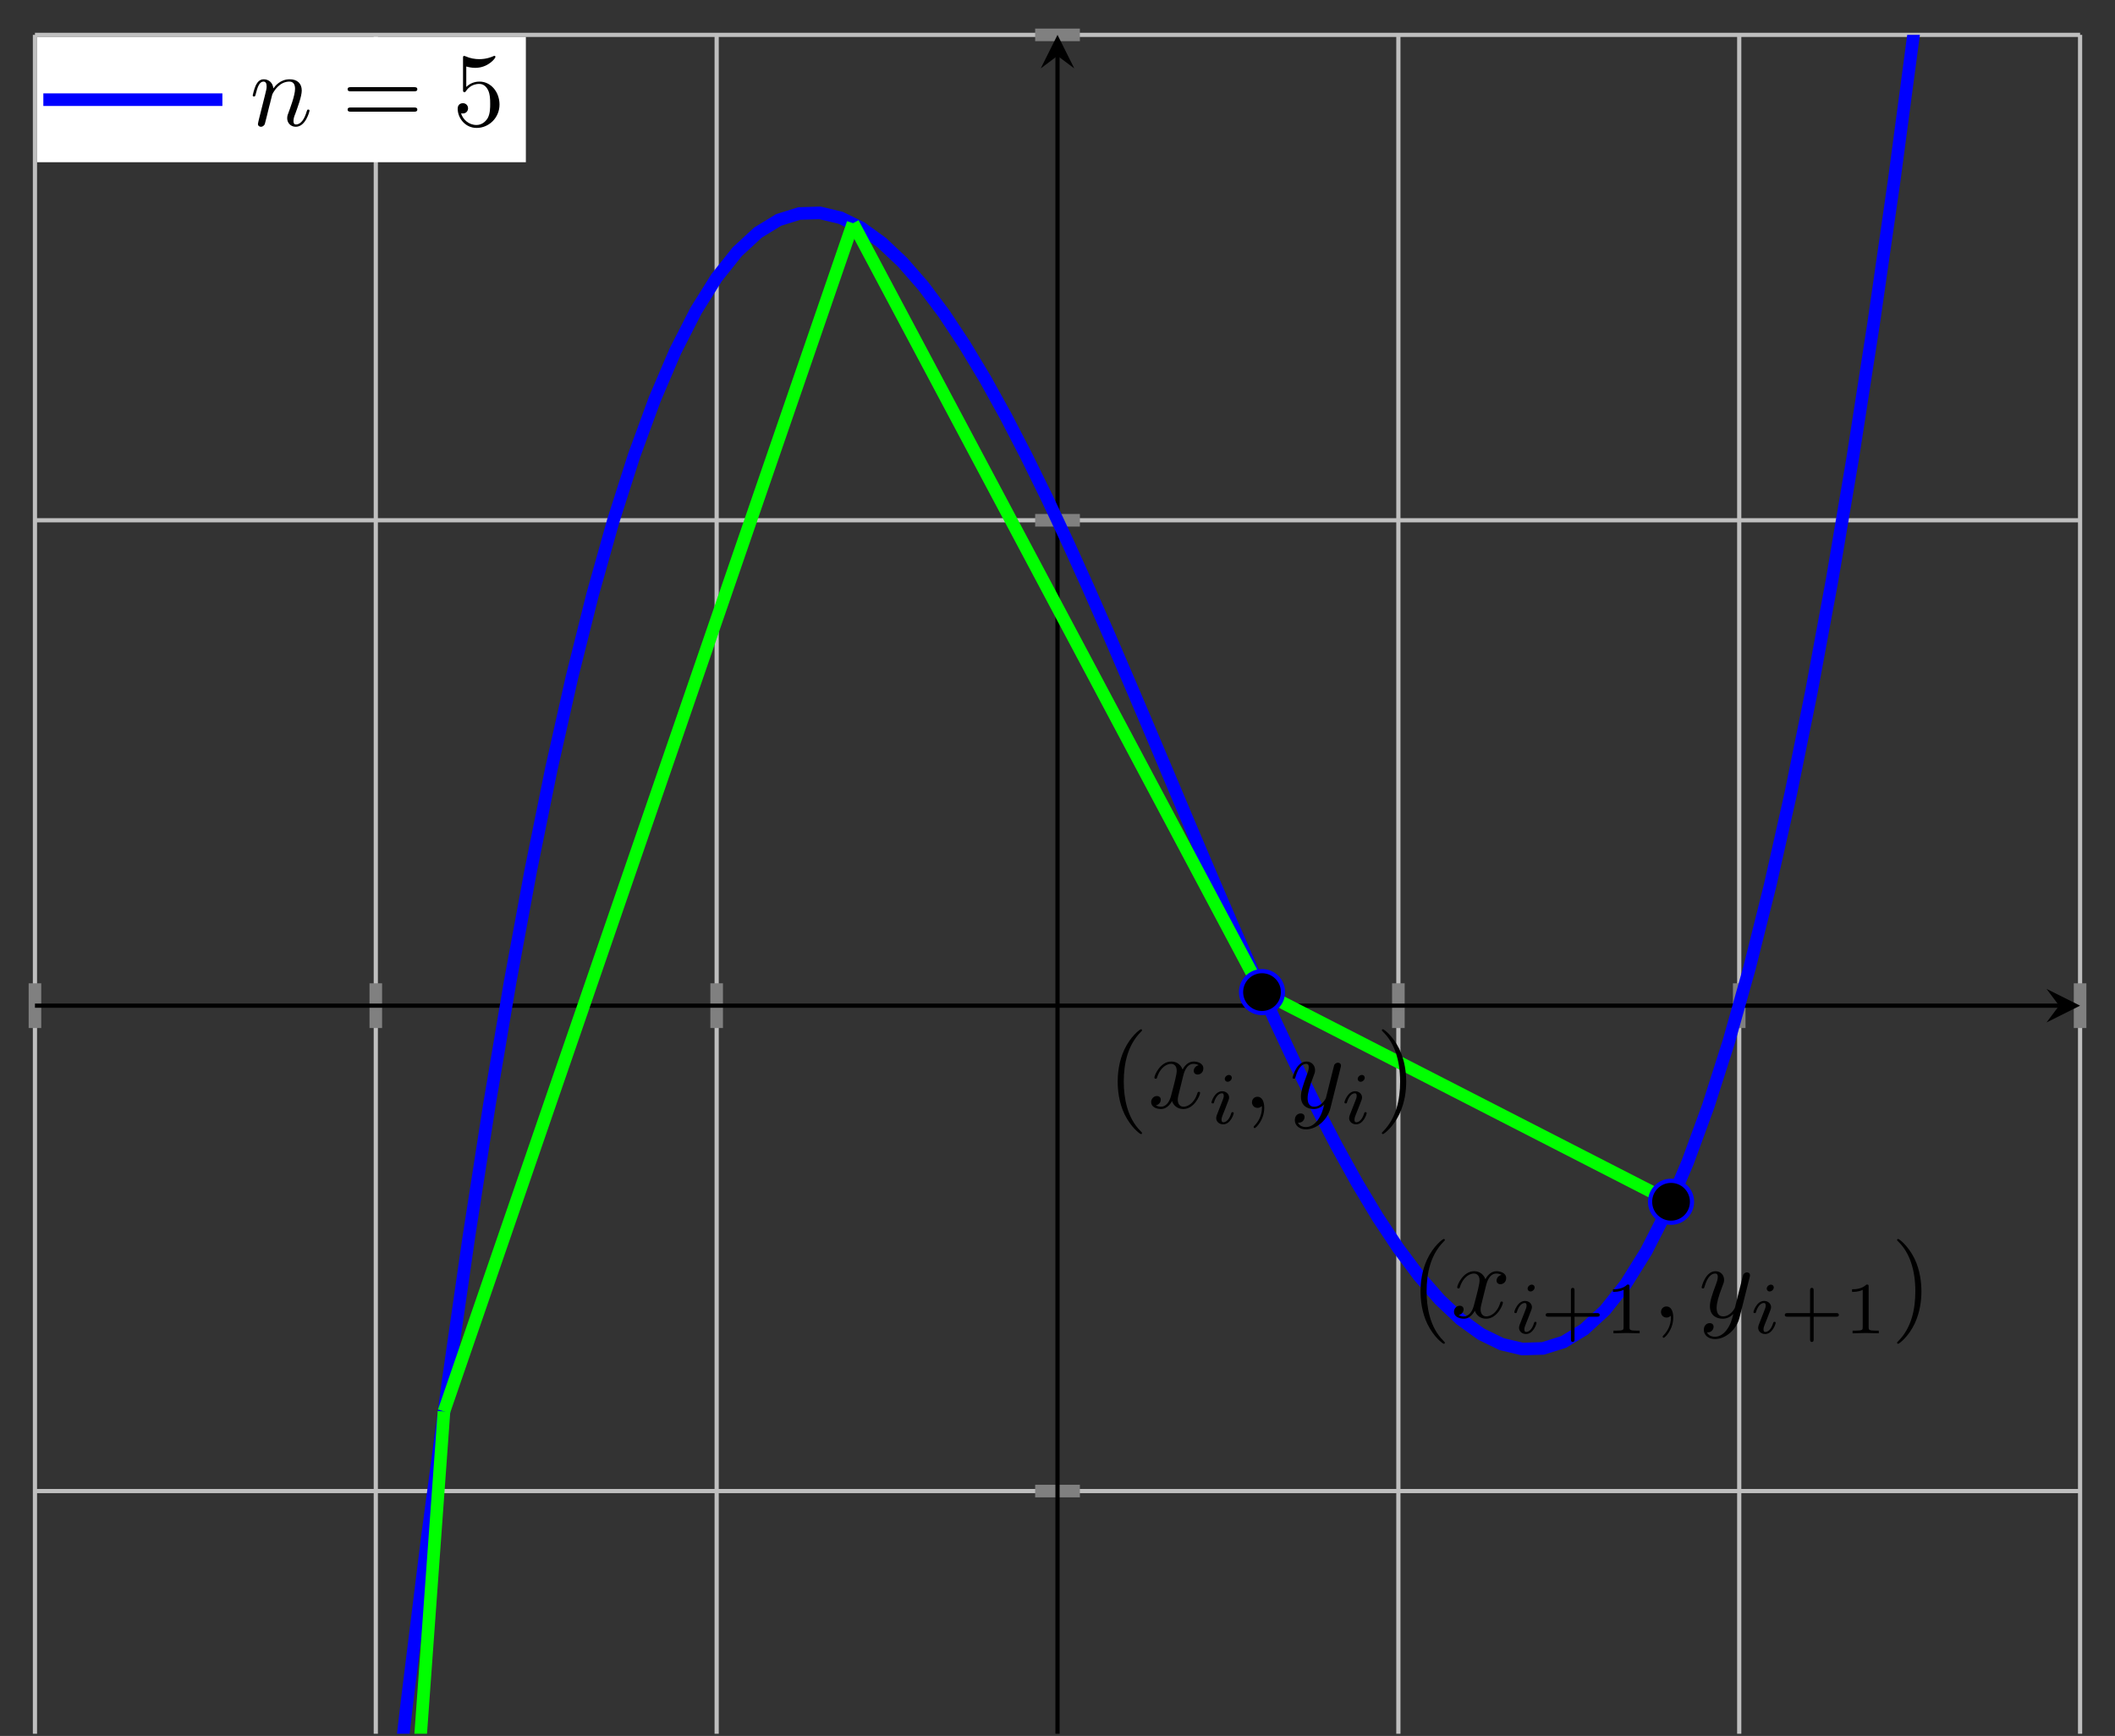 <?xml version='1.0' encoding='UTF-8'?>
<!-- This file was generated by dvisvgm 3.2.2 -->
<svg version='1.1' xmlns='http://www.w3.org/2000/svg' xmlns:xlink='http://www.w3.org/1999/xlink' width='301.366pt' height='247.353pt' viewBox='0 -164.902 200.911 164.902'>
<rect x="0" y="-164.902" width="200.911" height="164.902" fill="#333333" stroke="none"/>
<defs>
<clipPath id='clip1'>
<path d='M3.32 .207H197.594V161.59H3.32Z'/>
</clipPath>
</defs>
<g id='page1'>
<g transform='matrix(1 0 0 -1 0 0)'>
<path d='M3.32 .207V161.59M35.699 .207V161.59M68.078 .207V161.59M132.836 .207V161.59M165.215 .207V161.59M197.594 .207V161.59' stroke='#bfbfbf' fill='none' stroke-width='.399' stroke-miterlimit='10'/>
<path d='M3.32 23.262H197.594M3.32 115.48H197.594M3.32 161.59H197.594' stroke='#bfbfbf' fill='none' stroke-width='.399' stroke-miterlimit='10'/>
<path d='M3.32 67.246V71.496M35.699 67.246V71.496M68.078 67.246V71.496M132.836 67.246V71.496M165.215 67.246V71.496M197.594 67.246V71.496' stroke='#808080' fill='none' stroke-width='1.196' stroke-miterlimit='10'/>
<path d='M98.332 23.262H102.582M98.332 115.48H102.582M98.332 161.59H102.582' stroke='#808080' fill='none' stroke-width='1.196' stroke-miterlimit='10'/>
<path d='M3.32 69.371H195.602' stroke='#000' fill='none' stroke-width='.399' stroke-miterlimit='10'/>
<path d='M197.594 69.371L194.407 70.965L195.602 69.371L194.407 67.777'/>
<path d='M100.457 .207V159.598' stroke='#000' fill='none' stroke-width='.399' stroke-miterlimit='10'/>
<path d='M100.457 161.59L98.863 158.403L100.457 159.598L102.051 158.403'/>
<path d='M3.32-507L5.285-465.926L7.246-426.512L9.207-388.73L11.172-352.551L13.133-317.941L15.094-284.871L17.059-253.309L19.02-223.227L20.98-194.59L22.945-167.371L24.906-141.539L26.867-117.059L28.832-93.906L30.793-72.047L32.758-51.445L34.719-32.078L36.68-13.914L38.645 3.082L40.605 18.937L42.566 33.684L44.531 47.355L46.492 59.977L48.453 71.586L50.418 82.207L52.379 91.871L54.344 100.617L56.305 108.465L58.266 115.453L60.23 121.609L62.191 126.965L64.152 131.551L66.117 135.398L68.078 138.535L70.039 140.996L72.004 142.809L73.965 144.008L75.93 144.621L77.891 144.68L79.852 144.215L81.816 143.258L83.777 141.84L85.738 139.988L87.703 137.738L89.664 135.121L91.625 132.16L93.59 128.895L95.551 125.352L97.512 121.559L99.477 117.555L101.438 113.363L103.402 109.02L105.363 104.551L107.324 99.992L109.289 95.371L111.25 90.719L113.211 86.066L115.176 81.445L117.137 76.883L119.098 72.414L121.063 68.07L123.023 63.883L124.988 59.875L126.949 56.086L128.91 52.543L130.875 49.273L132.836 46.316L134.797 43.695L136.762 41.445L138.723 39.594L140.684 38.176L142.648 37.219L144.609 36.754L146.57 36.812L148.535 37.426L150.496 38.625L152.461 40.437L154.422 42.898L156.383 46.039L158.348 49.887L160.309 54.473L162.27 59.828L164.234 65.984L166.195 72.969L168.156 80.82L170.121 89.562L172.082 99.23L174.047 109.852L176.008 121.457L177.969 134.082L179.934 147.75L181.895 162.496L183.855 178.355L185.82 195.348L187.781 213.516L189.742 232.883L191.707 253.48L193.668 275.34L195.629 298.496L197.594 322.973' stroke='#00f' fill='none' stroke-width='1.196' stroke-miterlimit='10' clip-path='url(#clip1)'/>
<path d='M3.32-507L42.176 30.824' stroke='#0f0' fill='none' stroke-width='1.196' stroke-miterlimit='10' clip-path='url(#clip1)'/>
<path d='M42.176 30.824L81.031 143.699' stroke='#0f0' fill='none' stroke-width='1.196' stroke-miterlimit='10' clip-path='url(#clip1)'/>
<path d='M81.031 143.699L119.883 70.66' stroke='#0f0' fill='none' stroke-width='1.196' stroke-miterlimit='10' clip-path='url(#clip1)'/>
<path d='M119.883 70.66L158.738 50.742' stroke='#0f0' fill='none' stroke-width='1.196' stroke-miterlimit='10' clip-path='url(#clip1)'/>
<path d='M108.484 57.272C108.484 57.302 108.484 57.322 108.315 57.491C107.07 58.746 106.751 60.628 106.751 62.152C106.751 63.884 107.13 65.617 108.355 66.862C108.484 66.981 108.484 67.001 108.484 67.031C108.484 67.101 108.445 67.131 108.385 67.131C108.285 67.131 107.389 66.454 106.801 65.189C106.293 64.094 106.174 62.988 106.174 62.152C106.174 61.375 106.283 60.17 106.831 59.044C107.429 57.82 108.285 57.172 108.385 57.172C108.445 57.172 108.484 57.202 108.484 57.272Z' clip-path='url(#clip1)'/>
<path d='M112.388 62.669C112.448 62.928 112.677 63.844 113.374 63.844C113.424 63.844 113.663 63.844 113.872 63.715C113.593 63.665 113.394 63.416 113.394 63.177C113.394 63.018 113.504 62.829 113.772 62.829C113.991 62.829 114.31 63.008 114.31 63.406C114.31 63.924 113.723 64.064 113.384 64.064C112.806 64.064 112.458 63.536 112.338 63.307C112.09 63.964 111.552 64.064 111.263 64.064C110.227 64.064 109.66 62.779 109.66 62.53C109.66 62.43 109.759 62.43 109.779 62.43C109.859 62.43 109.889 62.45 109.909 62.54C110.247 63.596 110.904 63.844 111.243 63.844C111.432 63.844 111.781 63.755 111.781 63.177C111.781 62.869 111.611 62.201 111.243 60.807C111.084 60.19 110.735 59.772 110.297 59.772C110.237 59.772 110.008 59.772 109.799 59.901C110.048 59.951 110.267 60.16 110.267 60.439C110.267 60.708 110.048 60.787 109.899 60.787C109.6 60.787 109.351 60.528 109.351 60.21C109.351 59.752 109.849 59.552 110.287 59.552C110.944 59.552 111.303 60.249 111.333 60.309C111.452 59.941 111.81 59.552 112.408 59.552C113.434 59.552 114.001 60.837 114.001 61.086C114.001 61.186 113.912 61.186 113.882 61.186C113.792 61.186 113.772 61.146 113.752 61.076C113.424 60.01 112.747 59.772 112.428 59.772C112.04 59.772 111.88 60.09 111.88 60.429C111.88 60.648 111.94 60.867 112.05 61.305L112.388 62.669Z' clip-path='url(#clip1)'/>
<path d='M117.015 62.525C117.015 62.636 116.931 62.79 116.736 62.79C116.548 62.79 116.345 62.609 116.345 62.406C116.345 62.288 116.436 62.142 116.624 62.142C116.826 62.142 117.015 62.337 117.015 62.525ZM115.593 58.984C115.565 58.893 115.53 58.809 115.53 58.691C115.53 58.363 115.809 58.098 116.192 58.098C116.889 58.098 117.196 59.06 117.196 59.165C117.196 59.255 117.105 59.255 117.084 59.255C116.987 59.255 116.98 59.214 116.952 59.137C116.792 58.579 116.485 58.294 116.213 58.294C116.074 58.294 116.039 58.384 116.039 58.537C116.039 58.698 116.088 58.83 116.15 58.984C116.22 59.172 116.297 59.36 116.373 59.541C116.436 59.709 116.687 60.343 116.715 60.427C116.736 60.496 116.757 60.58 116.757 60.65C116.757 60.977 116.478 61.242 116.094 61.242C115.404 61.242 115.084 60.294 115.084 60.176C115.084 60.085 115.181 60.085 115.202 60.085C115.3 60.085 115.307 60.12 115.328 60.197C115.509 60.796 115.816 61.047 116.074 61.047C116.185 61.047 116.248 60.991 116.248 60.803C116.248 60.643 116.206 60.538 116.032 60.106L115.593 58.984Z' clip-path='url(#clip1)'/>
<path d='M120.095 59.672C120.095 60.329 119.846 60.718 119.457 60.718C119.129 60.718 118.93 60.469 118.93 60.19C118.93 59.921 119.129 59.662 119.457 59.662C119.577 59.662 119.706 59.702 119.806 59.791C119.836 59.811 119.846 59.821 119.856 59.821S119.876 59.811 119.876 59.672C119.876 58.935 119.527 58.338 119.198 58.009C119.089 57.899 119.089 57.879 119.089 57.849C119.089 57.78 119.139 57.74 119.188 57.74C119.298 57.74 120.095 58.507 120.095 59.672Z' clip-path='url(#clip1)'/>
<path d='M127.342 63.456C127.382 63.596 127.382 63.615 127.382 63.685C127.382 63.864 127.243 63.954 127.093 63.954C126.994 63.954 126.834 63.894 126.745 63.745C126.725 63.695 126.645 63.386 126.605 63.207C126.536 62.948 126.466 62.679 126.406 62.41L125.958 60.618C125.918 60.469 125.49 59.772 124.833 59.772C124.325 59.772 124.215 60.21 124.215 60.578C124.215 61.036 124.385 61.654 124.723 62.53C124.882 62.938 124.922 63.048 124.922 63.247C124.922 63.695 124.604 64.064 124.106 64.064C123.16 64.064 122.791 62.62 122.791 62.53C122.791 62.43 122.891 62.43 122.911 62.43C123.01 62.43 123.02 62.45 123.07 62.61C123.339 63.546 123.737 63.844 124.076 63.844C124.156 63.844 124.325 63.844 124.325 63.526C124.325 63.277 124.225 63.018 124.156 62.829C123.757 61.773 123.578 61.205 123.578 60.738C123.578 59.851 124.205 59.552 124.793 59.552C125.181 59.552 125.52 59.722 125.799 60C125.669 59.483 125.55 58.995 125.151 58.467C124.892 58.128 124.514 57.839 124.056 57.839C123.916 57.839 123.468 57.869 123.299 58.258C123.458 58.258 123.588 58.258 123.727 58.377C123.827 58.467 123.926 58.596 123.926 58.786C123.926 59.094 123.658 59.134 123.558 59.134C123.329 59.134 123 58.975 123 58.487C123 57.989 123.439 57.62 124.056 57.62C125.082 57.62 126.107 58.527 126.386 59.652L127.342 63.456Z' clip-path='url(#clip1)'/>
<path d='M129.644 62.525C129.644 62.636 129.56 62.79 129.365 62.79C129.177 62.79 128.974 62.609 128.974 62.406C128.974 62.288 129.065 62.142 129.253 62.142C129.455 62.142 129.644 62.337 129.644 62.525ZM128.222 58.984C128.194 58.893 128.159 58.809 128.159 58.691C128.159 58.363 128.438 58.098 128.821 58.098C129.518 58.098 129.825 59.06 129.825 59.165C129.825 59.255 129.734 59.255 129.713 59.255C129.616 59.255 129.609 59.214 129.581 59.137C129.421 58.579 129.114 58.294 128.842 58.294C128.703 58.294 128.668 58.384 128.668 58.537C128.668 58.698 128.717 58.83 128.779 58.984C128.849 59.172 128.926 59.36 129.002 59.541C129.065 59.709 129.316 60.343 129.344 60.427C129.365 60.496 129.386 60.58 129.386 60.65C129.386 60.977 129.107 61.242 128.723 61.242C128.033 61.242 127.713 60.294 127.713 60.176C127.713 60.085 127.81 60.085 127.831 60.085C127.929 60.085 127.936 60.12 127.957 60.197C128.138 60.796 128.445 61.047 128.703 61.047C128.814 61.047 128.877 60.991 128.877 60.803C128.877 60.643 128.835 60.538 128.661 60.106L128.222 58.984Z' clip-path='url(#clip1)'/>
<path d='M133.58 62.152C133.58 62.928 133.47 64.133 132.923 65.259C132.325 66.484 131.469 67.131 131.369 67.131C131.31 67.131 131.27 67.091 131.27 67.031C131.27 67.001 131.27 66.981 131.459 66.802C132.435 65.816 133.002 64.233 133.002 62.152C133.002 60.449 132.634 58.696 131.399 57.441C131.27 57.322 131.27 57.302 131.27 57.272C131.27 57.212 131.31 57.172 131.369 57.172C131.469 57.172 132.365 57.849 132.953 59.114C133.46 60.21 133.58 61.315 133.58 62.152Z' clip-path='url(#clip1)'/>
<path d='M137.251 37.353C137.251 37.383 137.251 37.403 137.082 37.572C135.837 38.827 135.518 40.709 135.518 42.233C135.518 43.965 135.897 45.698 137.122 46.943C137.251 47.062 137.251 47.082 137.251 47.112C137.251 47.182 137.212 47.212 137.152 47.212C137.052 47.212 136.156 46.535 135.568 45.27C135.06 44.175 134.941 43.069 134.941 42.233C134.941 41.456 135.05 40.251 135.598 39.125C136.196 37.901 137.052 37.253 137.152 37.253C137.212 37.253 137.251 37.283 137.251 37.353Z' clip-path='url(#clip1)'/>
<path d='M141.155 42.75C141.215 43.009 141.444 43.925 142.141 43.925C142.191 43.925 142.43 43.925 142.639 43.796C142.36 43.746 142.161 43.497 142.161 43.258C142.161 43.099 142.271 42.91 142.539 42.91C142.758 42.91 143.077 43.089 143.077 43.487C143.077 44.005 142.49 44.145 142.151 44.145C141.573 44.145 141.225 43.617 141.105 43.388C140.856 44.045 140.319 44.145 140.03 44.145C138.994 44.145 138.426 42.86 138.426 42.611C138.426 42.511 138.526 42.511 138.546 42.511C138.626 42.511 138.656 42.531 138.676 42.621C139.014 43.677 139.671 43.925 140.01 43.925C140.199 43.925 140.548 43.836 140.548 43.258C140.548 42.95 140.378 42.282 140.01 40.888C139.851 40.271 139.502 39.853 139.064 39.853C139.004 39.853 138.775 39.853 138.566 39.982C138.815 40.032 139.034 40.241 139.034 40.52C139.034 40.789 138.815 40.868 138.666 40.868C138.367 40.868 138.118 40.609 138.118 40.291C138.118 39.833 138.616 39.633 139.054 39.633C139.711 39.633 140.07 40.33 140.1 40.39C140.219 40.022 140.577 39.633 141.175 39.633C142.201 39.633 142.768 40.918 142.768 41.167C142.768 41.267 142.679 41.267 142.649 41.267C142.559 41.267 142.539 41.227 142.519 41.157C142.191 40.091 141.514 39.853 141.195 39.853C140.806 39.853 140.647 40.171 140.647 40.51C140.647 40.729 140.707 40.948 140.816 41.386L141.155 42.75Z' clip-path='url(#clip1)'/>
<path d='M145.782 42.606C145.782 42.717 145.698 42.871 145.503 42.871C145.315 42.871 145.112 42.69 145.112 42.487C145.112 42.369 145.203 42.223 145.391 42.223C145.593 42.223 145.782 42.418 145.782 42.606ZM144.36 39.065C144.332 38.974 144.297 38.89 144.297 38.772C144.297 38.444 144.576 38.179 144.959 38.179C145.656 38.179 145.963 39.141 145.963 39.246C145.963 39.337 145.872 39.337 145.851 39.337C145.754 39.337 145.747 39.295 145.719 39.218C145.559 38.66 145.252 38.375 144.98 38.375C144.841 38.375 144.806 38.465 144.806 38.618C144.806 38.779 144.855 38.911 144.917 39.065C144.987 39.253 145.064 39.441 145.14 39.622C145.203 39.79 145.454 40.424 145.482 40.508C145.503 40.577 145.524 40.661 145.524 40.731C145.524 41.058 145.245 41.323 144.861 41.323C144.171 41.323 143.851 40.375 143.851 40.257C143.851 40.166 143.948 40.166 143.969 40.166C144.067 40.166 144.074 40.201 144.095 40.278C144.276 40.877 144.583 41.128 144.841 41.128C144.952 41.128 145.015 41.072 145.015 40.884C145.015 40.724 144.973 40.619 144.799 40.187L144.36 39.065Z' clip-path='url(#clip1)'/>
<path d='M149.57 39.825H151.703C151.794 39.825 151.961 39.825 151.961 39.992C151.961 40.166 151.8 40.166 151.703 40.166H149.57V42.306C149.57 42.397 149.57 42.564 149.402 42.564C149.228 42.564 149.228 42.404 149.228 42.306V40.166H147.088C146.997 40.166 146.83 40.166 146.83 39.999C146.83 39.825 146.99 39.825 147.088 39.825H149.228V37.684C149.228 37.594 149.228 37.427 149.395 37.427C149.57 37.427 149.57 37.587 149.57 37.684V39.825ZM154.793 42.683C154.793 42.871 154.78 42.878 154.584 42.878C154.138 42.439 153.504 42.432 153.218 42.432V42.181C153.385 42.181 153.845 42.181 154.229 42.376V38.821C154.229 38.591 154.229 38.5 153.531 38.5H153.267V38.249C153.392 38.256 154.25 38.277 154.508 38.277C154.724 38.277 155.602 38.256 155.756 38.249V38.5H155.491C154.793 38.5 154.793 38.591 154.793 38.821V42.683Z' clip-path='url(#clip1)'/>
<path d='M158.949 39.753C158.949 40.41 158.699 40.799 158.311 40.799C157.983 40.799 157.784 40.55 157.784 40.271C157.784 40.002 157.983 39.743 158.311 39.743C158.431 39.743 158.56 39.783 158.66 39.872C158.689 39.892 158.699 39.902 158.709 39.902S158.729 39.892 158.729 39.753C158.729 39.016 158.381 38.419 158.052 38.09C157.943 37.98 157.943 37.96 157.943 37.93C157.943 37.861 157.993 37.821 158.042 37.821C158.152 37.821 158.949 38.588 158.949 39.753Z' clip-path='url(#clip1)'/>
<path d='M166.196 43.537C166.236 43.677 166.236 43.696 166.236 43.766C166.236 43.945 166.097 44.035 165.947 44.035C165.848 44.035 165.688 43.975 165.599 43.826C165.579 43.776 165.499 43.467 165.459 43.288C165.389 43.029 165.32 42.76 165.26 42.491L164.812 40.699C164.772 40.55 164.344 39.853 163.687 39.853C163.179 39.853 163.069 40.291 163.069 40.659C163.069 41.117 163.239 41.735 163.577 42.611C163.736 43.019 163.776 43.129 163.776 43.328C163.776 43.776 163.458 44.145 162.96 44.145C162.014 44.145 161.645 42.701 161.645 42.611C161.645 42.511 161.745 42.511 161.765 42.511C161.864 42.511 161.874 42.531 161.924 42.691C162.193 43.627 162.591 43.925 162.93 43.925C163.009 43.925 163.179 43.925 163.179 43.607C163.179 43.358 163.079 43.099 163.009 42.91C162.611 41.854 162.432 41.286 162.432 40.819C162.432 39.932 163.059 39.633 163.647 39.633C164.035 39.633 164.374 39.803 164.653 40.081C164.523 39.564 164.404 39.076 164.005 38.548C163.746 38.209 163.368 37.92 162.91 37.92C162.77 37.92 162.322 37.95 162.153 38.339C162.312 38.339 162.442 38.339 162.581 38.458C162.681 38.548 162.78 38.677 162.78 38.867C162.78 39.175 162.512 39.215 162.412 39.215C162.183 39.215 161.854 39.056 161.854 38.568C161.854 38.07 162.293 37.701 162.91 37.701C163.936 37.701 164.961 38.608 165.24 39.733L166.196 43.537Z' clip-path='url(#clip1)'/>
<path d='M168.498 42.606C168.498 42.717 168.414 42.871 168.219 42.871C168.031 42.871 167.828 42.69 167.828 42.487C167.828 42.369 167.919 42.223 168.107 42.223C168.309 42.223 168.498 42.418 168.498 42.606ZM167.076 39.065C167.048 38.974 167.013 38.89 167.013 38.772C167.013 38.444 167.292 38.179 167.675 38.179C168.372 38.179 168.679 39.141 168.679 39.246C168.679 39.337 168.588 39.337 168.567 39.337C168.47 39.337 168.463 39.295 168.435 39.218C168.275 38.66 167.968 38.375 167.696 38.375C167.556 38.375 167.522 38.465 167.522 38.618C167.522 38.779 167.571 38.911 167.633 39.065C167.703 39.253 167.78 39.441 167.856 39.622C167.919 39.79 168.17 40.424 168.198 40.508C168.219 40.577 168.24 40.661 168.24 40.731C168.24 41.058 167.961 41.323 167.577 41.323C166.887 41.323 166.566 40.375 166.566 40.257C166.566 40.166 166.664 40.166 166.685 40.166C166.783 40.166 166.79 40.201 166.811 40.278C166.992 40.877 167.299 41.128 167.556 41.128C167.668 41.128 167.731 41.072 167.731 40.884C167.731 40.724 167.689 40.619 167.515 40.187L167.076 39.065Z' clip-path='url(#clip1)'/>
<path d='M172.286 39.825H174.419C174.51 39.825 174.677 39.825 174.677 39.992C174.677 40.166 174.516 40.166 174.419 40.166H172.286V42.306C172.286 42.397 172.286 42.564 172.118 42.564C171.944 42.564 171.944 42.404 171.944 42.306V40.166H169.804C169.713 40.166 169.546 40.166 169.546 39.999C169.546 39.825 169.706 39.825 169.804 39.825H171.944V37.684C171.944 37.594 171.944 37.427 172.111 37.427C172.286 37.427 172.286 37.587 172.286 37.684V39.825ZM177.509 42.683C177.509 42.871 177.496 42.878 177.3 42.878C176.854 42.439 176.22 42.432 175.934 42.432V42.181C176.101 42.181 176.561 42.181 176.945 42.376V38.821C176.945 38.591 176.945 38.5 176.247 38.5H175.983V38.249C176.108 38.256 176.966 38.277 177.224 38.277C177.44 38.277 178.318 38.256 178.472 38.249V38.5H178.207C177.509 38.5 177.509 38.591 177.509 38.821V42.683Z' clip-path='url(#clip1)'/>
<path d='M182.522 42.233C182.522 43.009 182.412 44.214 181.865 45.34C181.267 46.565 180.411 47.212 180.311 47.212C180.252 47.212 180.212 47.172 180.212 47.112C180.212 47.082 180.212 47.062 180.401 46.883C181.377 45.897 181.944 44.314 181.944 42.233C181.944 40.53 181.576 38.777 180.341 37.522C180.212 37.403 180.212 37.383 180.212 37.353C180.212 37.293 180.252 37.253 180.311 37.253C180.411 37.253 181.307 37.93 181.895 39.195C182.402 40.291 182.522 41.396 182.522 42.233Z' clip-path='url(#clip1)'/>
<path d='M121.875 70.66C121.875 71.762 120.984 72.652 119.883 72.652C118.785 72.652 117.891 71.762 117.891 70.66C117.891 69.562 118.785 68.668 119.883 68.668C120.984 68.668 121.875 69.562 121.875 70.66Z'/>
<path d='M121.875 70.66C121.875 71.762 120.984 72.652 119.883 72.652C118.785 72.652 117.891 71.762 117.891 70.66C117.891 69.562 118.785 68.668 119.883 68.668C120.984 68.668 121.875 69.562 121.875 70.66Z' stroke='#00f' fill='none' stroke-width='.399' stroke-miterlimit='10'/>
<path d='M160.73 50.742C160.73 51.844 159.84 52.734 158.738 52.734C157.637 52.734 156.746 51.844 156.746 50.742C156.746 49.641 157.637 48.75 158.738 48.75C159.84 48.75 160.73 49.641 160.73 50.742Z'/>
<path d='M160.73 50.742C160.73 51.844 159.84 52.734 158.738 52.734C157.637 52.734 156.746 51.844 156.746 50.742C156.746 49.641 157.637 48.75 158.738 48.75C159.84 48.75 160.73 49.641 160.73 50.742Z' stroke='#00f' fill='none' stroke-width='.399' stroke-miterlimit='10'/>
<path d='M3.52 149.492H49.953V161.391H3.52Z' fill='#fff'/>
<path d='M4.117 155.434H12.621H21.125' stroke='#00f' fill='none' stroke-width='1.196' stroke-miterlimit='10'/>
<path d='M24.592 153.556C24.563 153.407 24.503 153.178 24.503 153.128C24.503 152.949 24.642 152.859 24.792 152.859C24.911 152.859 25.09 152.939 25.16 153.138C25.17 153.158 25.289 153.626 25.349 153.875L25.568 154.772C25.628 154.991 25.688 155.21 25.738 155.439C25.778 155.608 25.857 155.897 25.867 155.936C26.016 156.245 26.544 157.151 27.49 157.151C27.938 157.151 28.028 156.783 28.028 156.455C28.028 155.837 27.54 154.562 27.381 154.134C27.291 153.905 27.281 153.786 27.281 153.676C27.281 153.208 27.63 152.859 28.098 152.859C29.034 152.859 29.402 154.313 29.402 154.393C29.402 154.493 29.313 154.493 29.283 154.493C29.183 154.493 29.183 154.463 29.133 154.313C28.934 153.636 28.606 153.079 28.118 153.079C27.948 153.079 27.878 153.178 27.878 153.407C27.878 153.656 27.968 153.895 28.058 154.114C28.247 154.642 28.665 155.737 28.665 156.305C28.665 156.972 28.237 157.371 27.52 157.371C26.624 157.371 26.136 156.733 25.967 156.504C25.917 157.062 25.508 157.371 25.05 157.371C24.592 157.371 24.403 156.982 24.303 156.803C24.144 156.464 24.005 155.877 24.005 155.837C24.005 155.737 24.104 155.737 24.124 155.737C24.224 155.737 24.234 155.747 24.293 155.966C24.463 156.674 24.662 157.151 25.021 157.151C25.22 157.151 25.329 157.022 25.329 156.693C25.329 156.484 25.299 156.375 25.17 155.857L24.592 153.556Z'/>
<path d='M39.305 156.226C39.454 156.226 39.643 156.226 39.643 156.425S39.454 156.624 39.315 156.624H33.349C33.21 156.624 33.021 156.624 33.021 156.425S33.21 156.226 33.359 156.226H39.305ZM39.315 154.293C39.454 154.293 39.643 154.293 39.643 154.493C39.643 154.692 39.454 154.692 39.305 154.692H33.359C33.21 154.692 33.021 154.692 33.021 154.493C33.021 154.293 33.21 154.293 33.349 154.293H39.315Z'/>
<path d='M47.45 154.971C47.45 156.156 46.633 157.151 45.558 157.151C45.08 157.151 44.652 156.992 44.293 156.644V158.586C44.492 158.526 44.821 158.456 45.14 158.456C46.365 158.456 47.062 159.362 47.062 159.492C47.062 159.552 47.032 159.601 46.962 159.601C46.952 159.601 46.932 159.601 46.882 159.571C46.683 159.482 46.195 159.283 45.528 159.283C45.13 159.283 44.672 159.352 44.204 159.561C44.124 159.591 44.104 159.591 44.084 159.591C43.985 159.591 43.985 159.512 43.985 159.352V156.405C43.985 156.226 43.985 156.146 44.124 156.146C44.194 156.146 44.214 156.176 44.253 156.235C44.363 156.395 44.731 156.932 45.538 156.932C46.056 156.932 46.305 156.474 46.385 156.295C46.544 155.927 46.564 155.538 46.564 155.04C46.564 154.692 46.564 154.094 46.325 153.676C46.086 153.288 45.717 153.029 45.259 153.029C44.532 153.029 43.965 153.556 43.795 154.144C43.825 154.134 43.855 154.124 43.965 154.124C44.293 154.124 44.462 154.373 44.462 154.612S44.293 155.1 43.965 155.1C43.825 155.1 43.477 155.031 43.477 154.572C43.477 153.716 44.164 152.75 45.279 152.75C46.434 152.75 47.45 153.706 47.45 154.971Z'/>
</g>
</g>
</svg>